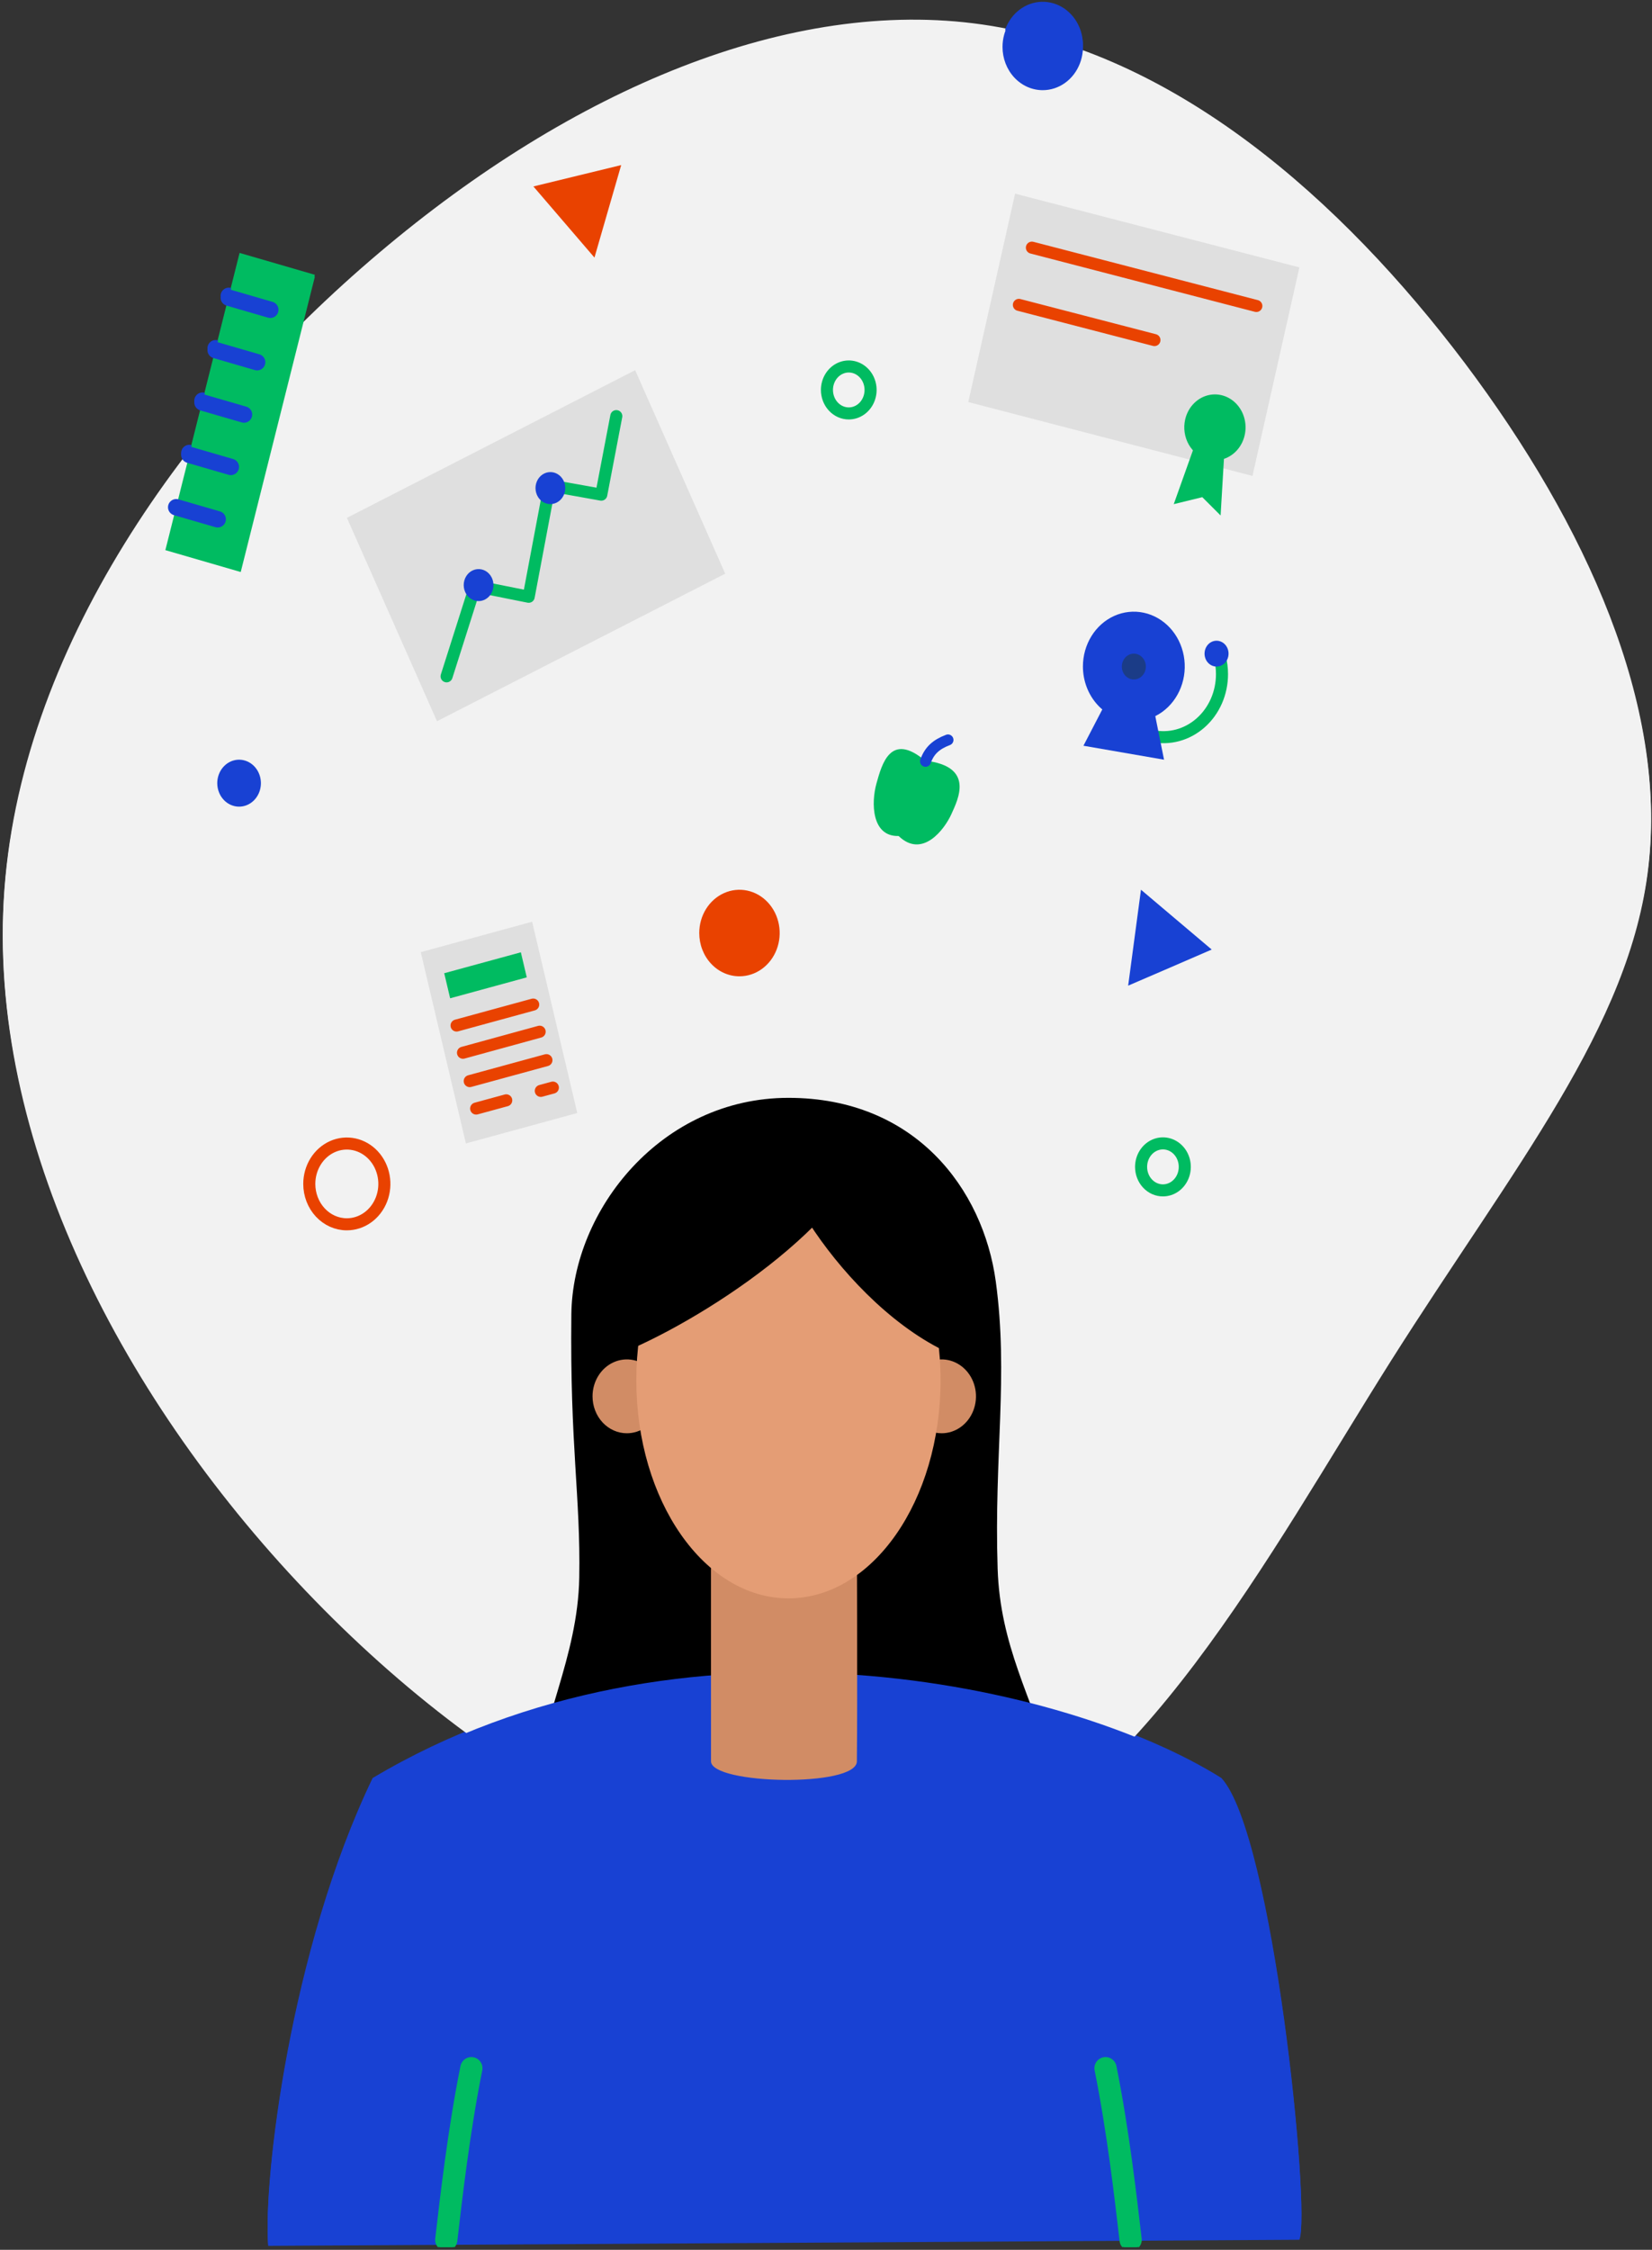 <svg width="426" height="580" viewBox="0 0 426 580" fill="none" xmlns="http://www.w3.org/2000/svg">
<rect x="0" y="0" width="426" height="580" fill="#333333" stroke="none"/>
<g clip-path="url(#clip0)">
<path d="M377.713 93.572C409.388 135.707 429.875 181.928 425.058 223.101C420.357 264.149 390.377 300.265 358.684 350.339C327.01 400.537 293.435 464.823 245.08 480.831C196.615 496.839 133.375 464.7 83.567 414.502C33.759 364.304 -2.616 296.289 0.966 232.009C4.548 167.729 47.978 107.296 97.774 65.167C147.57 23.038 203.779 -0.831 253.363 6.327C302.947 13.485 345.924 51.443 377.713 93.572Z" fill="#F2F2F2"/>
<path fill-rule="evenodd" clip-rule="evenodd" d="M203.301 282.539C235.974 282.539 253.52 306.017 256.781 329.86C260.097 354.25 256.315 374.442 257.259 403.927C257.901 423.781 266.027 437.043 271.236 454.743C276.446 472.443 137.411 476.907 138.24 460.353C139.069 443.798 149.016 426.84 149.373 406.218C149.736 385.193 146.952 372.575 147.334 338.372C147.618 311.373 170.616 282.539 203.301 282.539Z" fill="black"/>
<path fill-rule="evenodd" clip-rule="evenodd" d="M69.149 578.513C67.896 561.893 74.788 502.624 96.092 458.368C175.662 410.975 275.496 433.549 314.969 458.368C328.335 472.97 337.997 569.982 335.075 576.945" fill="#1841D3"/>
<path d="M115.078 576.945C116.331 566.162 118.315 548.788 121.552 532.695" stroke="#00BB61" stroke-width="5.73" stroke-linecap="round" stroke-linejoin="round"/>
<path d="M291.554 576.945C290.301 566.162 288.317 548.788 285.08 532.695" stroke="#00BB61" stroke-width="5.73" stroke-linecap="round" stroke-linejoin="round"/>
<path fill-rule="evenodd" clip-rule="evenodd" d="M152.797 359.495C152.796 357.613 153.314 355.772 154.285 354.206C155.256 352.64 156.637 351.419 158.253 350.697C159.87 349.974 161.649 349.784 163.366 350.149C165.083 350.514 166.66 351.418 167.9 352.747C169.139 354.077 169.984 355.771 170.328 357.617C170.672 359.462 170.5 361.376 169.833 363.117C169.166 364.857 168.034 366.346 166.581 367.394C165.127 368.443 163.417 369.005 161.667 369.009C160.504 369.011 159.351 368.767 158.276 368.29C157.2 367.813 156.222 367.113 155.398 366.23C154.575 365.346 153.921 364.296 153.474 363.141C153.028 361.985 152.798 360.746 152.797 359.495Z" fill="#D18C65"/>
<path fill-rule="evenodd" clip-rule="evenodd" d="M233.971 359.495C233.97 357.612 234.488 355.77 235.46 354.204C236.432 352.638 237.814 351.416 239.431 350.695C241.049 349.973 242.829 349.784 244.546 350.15C246.264 350.517 247.841 351.423 249.08 352.754C250.318 354.085 251.162 355.782 251.504 357.629C251.846 359.476 251.671 361.39 251.001 363.13C250.332 364.87 249.197 366.357 247.741 367.404C246.285 368.45 244.574 369.009 242.823 369.009C240.476 369.009 238.226 368.007 236.566 366.223C234.906 364.439 233.972 362.019 233.971 359.495Z" fill="#D18C65"/>
<path fill-rule="evenodd" clip-rule="evenodd" d="M238.551 195.607C229.621 188.117 227.418 196.485 226.021 201.464C224.623 206.442 224.726 215.22 231.726 215.031C237.861 220.947 243.573 213.288 245.328 209.396C247.082 205.505 251.39 197.065 238.551 195.607Z" fill="#00BB61"/>
<path d="M244.456 190.271C241.377 191.436 239.646 193.024 238.666 195.783" stroke="#1841D3" stroke-width="2.83" stroke-linecap="round" stroke-linejoin="round"/>
<path fill-rule="evenodd" clip-rule="evenodd" d="M180.315 240.059C180.314 237.854 180.92 235.698 182.058 233.863C183.196 232.029 184.814 230.598 186.707 229.752C188.601 228.906 190.685 228.683 192.696 229.11C194.708 229.538 196.556 230.597 198.008 232.154C199.46 233.711 200.45 235.696 200.853 237.858C201.257 240.02 201.055 242.262 200.274 244.301C199.493 246.34 198.168 248.084 196.465 249.313C194.763 250.542 192.76 251.201 190.71 251.206C189.346 251.209 187.996 250.924 186.735 250.365C185.474 249.806 184.329 248.986 183.363 247.951C182.398 246.915 181.631 245.685 181.108 244.331C180.585 242.977 180.316 241.525 180.315 240.059Z" fill="#E94200"/>
<path fill-rule="evenodd" clip-rule="evenodd" d="M108.501 244.978L137.223 237.137L148.858 286.45L120.143 294.259L108.501 244.978Z" fill="#DFDFDF"/>
<path fill-rule="evenodd" clip-rule="evenodd" d="M114.552 250.412L134.313 245.017L135.838 251.479L116.077 256.861L114.552 250.412Z" fill="#00BB61"/>
<path d="M117.734 263.889L137.495 258.494" stroke="#E94200" stroke-width="3.11" stroke-linecap="round" stroke-linejoin="round"/>
<path d="M119.392 270.904L139.159 265.509" stroke="#E94200" stroke-width="3.11" stroke-linecap="round" stroke-linejoin="round"/>
<path d="M121.129 278.224L140.908 272.823" stroke="#E94200" stroke-width="3.11" stroke-linecap="round" stroke-linejoin="round"/>
<path d="M122.787 285.298L130.543 283.177" stroke="#E94200" stroke-width="3.11" stroke-linecap="round" stroke-linejoin="round"/>
<path d="M139.456 280.743L142.566 279.897" stroke="#E94200" stroke-width="3.11" stroke-linecap="round" stroke-linejoin="round"/>
<path fill-rule="evenodd" clip-rule="evenodd" d="M89.46 133.013L163.785 94.951L187.013 147.407L112.688 185.475L89.46 133.013Z" fill="#DFDFDF"/>
<path d="M115.163 173.872L122.557 150.596L136.334 153.394L141.743 124.69L155.054 127.071L158.926 106.82" stroke="#00BB61" stroke-width="3.11" stroke-linecap="round" stroke-linejoin="round"/>
<path fill-rule="evenodd" clip-rule="evenodd" d="M119.949 152.092C119.625 151.357 119.51 150.534 119.621 149.729C119.731 148.923 120.06 148.171 120.568 147.567C121.075 146.963 121.738 146.534 122.472 146.334C123.206 146.135 123.978 146.174 124.691 146.446C125.405 146.719 126.027 147.212 126.48 147.865C126.932 148.517 127.195 149.299 127.235 150.112C127.274 150.925 127.089 151.733 126.702 152.433C126.315 153.132 125.745 153.693 125.062 154.044C124.607 154.278 124.114 154.413 123.61 154.441C123.107 154.47 122.603 154.391 122.128 154.21C121.653 154.028 121.216 153.748 120.842 153.385C120.468 153.021 120.165 152.582 119.949 152.092Z" fill="#1841D3"/>
<path fill-rule="evenodd" clip-rule="evenodd" d="M138.463 127.117C138.137 126.38 138.022 125.556 138.131 124.749C138.241 123.941 138.571 123.187 139.079 122.581C139.587 121.975 140.251 121.545 140.986 121.345C141.722 121.144 142.496 121.183 143.211 121.456C143.926 121.729 144.549 122.224 145.003 122.878C145.456 123.532 145.719 124.316 145.758 125.131C145.797 125.946 145.611 126.755 145.222 127.456C144.834 128.157 144.261 128.718 143.576 129.069C143.121 129.303 142.628 129.438 142.125 129.466C141.622 129.495 141.118 129.416 140.643 129.234C140.168 129.053 139.731 128.773 139.357 128.409C138.983 128.046 138.679 127.607 138.463 127.117Z" fill="#1841D3"/>
<path fill-rule="evenodd" clip-rule="evenodd" d="M279.253 171.354C279.253 168.56 280.024 165.829 281.467 163.506C282.911 161.183 284.963 159.373 287.364 158.305C289.764 157.237 292.405 156.959 294.953 157.506C297.501 158.053 299.84 159.401 301.675 161.378C303.51 163.356 304.759 165.874 305.263 168.615C305.767 171.356 305.503 174.196 304.506 176.776C303.508 179.356 301.822 181.559 299.659 183.108C297.497 184.656 294.956 185.48 292.358 185.475C288.88 185.47 285.546 183.98 283.088 181.332C280.631 178.684 279.251 175.095 279.253 171.354Z" fill="#1841D3"/>
<path d="M314.546 168.888C315.176 171.302 315.279 173.841 314.846 176.306C314.414 178.77 313.457 181.094 312.051 183.095C310.645 185.096 308.828 186.72 306.742 187.841C304.655 188.962 302.356 189.548 300.024 189.555C299.035 189.556 298.048 189.454 297.078 189.249" stroke="#00BB61" stroke-width="3.11" stroke-linecap="round" stroke-linejoin="round"/>
<path fill-rule="evenodd" clip-rule="evenodd" d="M284.42 182.078L279.386 191.787L300.17 195.379L297.895 184.069" fill="#1841D3"/>
<path fill-rule="evenodd" clip-rule="evenodd" d="M289.285 171.354C289.285 170.695 289.466 170.051 289.807 169.503C290.147 168.955 290.631 168.528 291.197 168.276C291.763 168.024 292.386 167.958 292.987 168.086C293.588 168.215 294.14 168.532 294.573 168.998C295.006 169.464 295.301 170.058 295.421 170.704C295.54 171.35 295.479 172.02 295.245 172.629C295.01 173.238 294.613 173.758 294.104 174.124C293.594 174.49 292.995 174.686 292.383 174.686C291.561 174.686 290.773 174.335 290.192 173.71C289.611 173.085 289.285 172.238 289.285 171.354Z" fill="#1B3C87"/>
<path fill-rule="evenodd" clip-rule="evenodd" d="M310.613 168.022C310.613 167.363 310.794 166.719 311.135 166.171C311.475 165.623 311.959 165.196 312.525 164.944C313.091 164.692 313.714 164.626 314.315 164.755C314.916 164.883 315.468 165.2 315.901 165.666C316.334 166.132 316.629 166.726 316.749 167.372C316.869 168.019 316.807 168.688 316.573 169.297C316.338 169.906 315.941 170.426 315.432 170.792C314.922 171.159 314.323 171.354 313.711 171.354C312.89 171.352 312.103 171.001 311.522 170.376C310.941 169.752 310.614 168.905 310.613 168.022Z" fill="#1841D3"/>
<path fill-rule="evenodd" clip-rule="evenodd" d="M61.779 65.199L81.195 70.841L62.076 146.977L42.66 141.355L61.779 65.199Z" fill="#00BB61"/>
<path d="M48.831 116.777L59.522 119.887" stroke="#1841D3" stroke-width="4.23" stroke-linecap="round" stroke-linejoin="round"/>
<path d="M45.437 130.286L56.134 133.39" stroke="#1841D3" stroke-width="4.23" stroke-linecap="round" stroke-linejoin="round"/>
<path d="M52.219 103.287L62.917 106.397" stroke="#1841D3" stroke-width="4.23" stroke-linecap="round" stroke-linejoin="round"/>
<path d="M55.614 89.771L66.305 92.875" stroke="#1841D3" stroke-width="4.23" stroke-linecap="round" stroke-linejoin="round"/>
<path d="M59.002 76.268L69.699 79.372" stroke="#1841D3" stroke-width="4.23" stroke-linecap="round" stroke-linejoin="round"/>
<path fill-rule="evenodd" clip-rule="evenodd" d="M261.761 49.413L335.075 68.447L322.974 122.21L249.69 103.17L261.761 49.413Z" fill="#DFDFDF"/>
<path fill-rule="evenodd" clip-rule="evenodd" d="M305.609 107.699C305.976 106.065 306.785 104.585 307.934 103.445C309.083 102.306 310.52 101.559 312.064 101.298C313.608 101.037 315.189 101.274 316.608 101.98C318.026 102.686 319.218 103.828 320.033 105.262C320.848 106.696 321.249 108.358 321.186 110.038C321.122 111.717 320.597 113.339 319.677 114.698C318.757 116.056 317.483 117.091 316.016 117.67C314.549 118.25 312.955 118.349 311.436 117.955C309.399 117.426 307.64 116.048 306.547 114.125C305.455 112.201 305.117 109.89 305.609 107.699Z" fill="#00BB61"/>
<path fill-rule="evenodd" clip-rule="evenodd" d="M307.945 114.694L302.675 129.473L310.032 127.683L314.757 132.401L315.707 116.302" fill="#00BB61"/>
<path d="M266.093 63.358L323.972 78.39" stroke="#E94200" stroke-width="3.11" stroke-linecap="round" stroke-linejoin="round"/>
<path d="M262.741 78.11L297.695 87.188" stroke="#E94200" stroke-width="3.11" stroke-linecap="round" stroke-linejoin="round"/>
<path fill-rule="evenodd" clip-rule="evenodd" d="M145.416 56.746L137.55 47.577L148.864 44.825L160.185 42.072L156.742 53.994L153.299 65.909L145.416 56.746Z" fill="#E94200"/>
<path fill-rule="evenodd" clip-rule="evenodd" d="M301.694 248.974L290.918 253.607L292.57 241.243L294.222 228.879L303.34 236.59L312.464 244.308L301.694 248.974Z" fill="#1841D3"/>
<path d="M213.242 100.033C213.242 98.836 213.572 97.666 214.19 96.671C214.808 95.676 215.687 94.9 216.715 94.442C217.744 93.984 218.875 93.864 219.967 94.098C221.058 94.331 222.061 94.908 222.848 95.754C223.635 96.6 224.171 97.679 224.388 98.853C224.605 100.027 224.493 101.243 224.067 102.349C223.642 103.455 222.92 104.4 221.995 105.065C221.07 105.73 219.982 106.085 218.869 106.085C217.376 106.085 215.945 105.448 214.89 104.313C213.835 103.178 213.242 101.638 213.242 100.033Z" stroke="#00BB61" stroke-width="3.11" stroke-linecap="round" stroke-linejoin="round"/>
<path fill-rule="evenodd" clip-rule="evenodd" d="M56.025 201.418C56.025 200.221 56.355 199.051 56.974 198.056C57.592 197.061 58.471 196.285 59.499 195.827C60.527 195.369 61.658 195.249 62.75 195.482C63.842 195.716 64.844 196.292 65.631 197.139C66.418 197.985 66.954 199.063 67.171 200.237C67.388 201.411 67.277 202.628 66.851 203.734C66.425 204.84 65.704 205.785 64.778 206.45C63.853 207.115 62.765 207.47 61.652 207.47C60.16 207.47 58.729 206.832 57.673 205.697C56.618 204.562 56.025 203.023 56.025 201.418Z" fill="#1841D3"/>
<path fill-rule="evenodd" clip-rule="evenodd" d="M183.334 395.305H220.962C220.962 395.305 221.138 437.115 220.962 453.565C220.962 460.353 183.346 459.578 183.346 453.565L183.334 395.305Z" fill="#D18C65"/>
<path fill-rule="evenodd" clip-rule="evenodd" d="M164.087 355.33C164.087 324.277 181.634 299.1 203.313 299.1C224.992 299.1 242.544 324.277 242.544 355.33C242.544 386.383 224.998 411.567 203.313 411.567C181.628 411.567 164.087 386.39 164.087 355.33Z" fill="#E49D75"/>
<path fill-rule="evenodd" clip-rule="evenodd" d="M224.496 295.072C214.531 319.976 173.242 344.287 155.853 349.975C153.106 335.105 170.9 271.769 224.496 295.072Z" fill="black"/>
<path fill-rule="evenodd" clip-rule="evenodd" d="M202.43 294.304C194.885 297.395 219.413 339.589 248.807 349.975C260.805 331.604 233.142 293.426 202.43 294.304Z" fill="black"/>
<path fill-rule="evenodd" clip-rule="evenodd" d="M258.518 11.617C258.517 9.411 259.124 7.254 260.263 5.418C261.402 3.583 263.022 2.153 264.917 1.308C266.812 0.463 268.898 0.241 270.91 0.671C272.922 1.101 274.771 2.164 276.222 3.724C277.672 5.284 278.66 7.272 279.06 9.437C279.46 11.601 279.254 13.844 278.468 15.882C277.683 17.921 276.353 19.663 274.646 20.887C272.94 22.113 270.934 22.766 268.882 22.765C266.134 22.765 263.497 21.59 261.554 19.5C259.61 17.409 258.518 14.574 258.518 11.617Z" fill="#1841D3"/>
<path d="M79.755 304.729C79.755 302.67 80.323 300.657 81.387 298.944C82.451 297.232 83.963 295.898 85.731 295.11C87.5 294.322 89.447 294.116 91.325 294.517C93.203 294.919 94.928 295.911 96.281 297.367C97.635 298.823 98.557 300.678 98.931 302.698C99.305 304.717 99.113 306.811 98.38 308.713C97.647 310.616 96.406 312.242 94.814 313.386C93.222 314.53 91.351 315.141 89.436 315.141C86.869 315.141 84.406 314.044 82.591 312.091C80.775 310.139 79.755 307.49 79.755 304.729Z" stroke="#E94200" stroke-width="3.11" stroke-linecap="round" stroke-linejoin="round"/>
<path d="M294.252 300.343C294.251 299.145 294.58 297.973 295.199 296.975C295.817 295.978 296.696 295.201 297.725 294.741C298.755 294.282 299.887 294.161 300.98 294.394C302.074 294.627 303.078 295.203 303.866 296.05C304.655 296.897 305.192 297.977 305.41 299.152C305.627 300.328 305.516 301.546 305.09 302.653C304.664 303.761 303.942 304.707 303.015 305.373C302.089 306.039 301 306.395 299.885 306.395C299.146 306.396 298.413 306.24 297.73 305.936C297.047 305.632 296.426 305.187 295.902 304.625C295.379 304.063 294.964 303.395 294.681 302.66C294.398 301.926 294.252 301.138 294.252 300.343V300.343Z" stroke="#00BB61" stroke-width="3.11" stroke-linecap="round" stroke-linejoin="round"/>
<path d="M377.713 94.059C409.388 136.188 429.875 182.417 425.058 223.556C420.357 264.67 390.377 300.746 358.684 350.827C327.01 401.025 293.435 465.305 245.08 481.313C196.615 497.327 133.375 465.188 83.567 414.99C33.759 364.792 -2.616 296.777 0.966 232.491C4.548 168.204 47.978 107.784 97.774 65.648C147.57 23.513 203.779 -0.317 253.363 6.783C302.947 13.882 345.924 51.924 377.713 94.059Z" fill="#F2F2F2"/>
<path fill-rule="evenodd" clip-rule="evenodd" d="M203.301 283.02C235.974 283.02 253.52 306.505 256.781 330.348C260.097 354.732 256.315 374.924 257.259 404.409C257.901 424.269 266.027 437.525 271.236 455.231C276.446 472.938 137.411 477.395 138.24 460.834C139.069 444.273 149.016 427.321 149.373 406.699C149.736 385.681 146.952 373.056 147.334 338.86C147.618 311.855 170.616 283.02 203.301 283.02Z" fill="black"/>
<path fill-rule="evenodd" clip-rule="evenodd" d="M69.149 578.975C67.896 562.356 74.788 503.086 96.092 458.836C175.662 411.443 275.496 434.011 314.969 458.836C328.335 473.439 337.997 570.444 335.075 577.407" fill="#1841D3"/>
<path d="M115.078 577.427C116.331 566.644 118.315 549.269 121.552 533.177" stroke="#00BB61" stroke-width="5.73" stroke-linecap="round" stroke-linejoin="round"/>
<path d="M291.554 577.427C290.301 566.644 288.317 549.269 285.08 533.177" stroke="#00BB61" stroke-width="5.73" stroke-linecap="round" stroke-linejoin="round"/>
<path fill-rule="evenodd" clip-rule="evenodd" d="M152.797 359.977C152.796 358.094 153.314 356.254 154.285 354.688C155.256 353.122 156.637 351.9 158.253 351.178C159.87 350.456 161.649 350.265 163.366 350.63C165.083 350.996 166.66 351.9 167.9 353.229C169.139 354.558 169.984 356.253 170.328 358.098C170.672 359.944 170.5 361.858 169.833 363.598C169.166 365.339 168.034 366.827 166.581 367.876C165.127 368.925 163.417 369.486 161.667 369.49C160.504 369.493 159.351 369.249 158.276 368.772C157.2 368.295 156.222 367.595 155.398 366.711C154.575 365.827 153.921 364.778 153.474 363.622C153.028 362.467 152.798 361.228 152.797 359.977Z" fill="#D18C65"/>
<path fill-rule="evenodd" clip-rule="evenodd" d="M233.971 359.977C233.97 358.093 234.488 356.252 235.46 354.686C236.432 353.119 237.814 351.898 239.431 351.176C241.049 350.455 242.829 350.265 244.546 350.632C246.264 350.999 247.841 351.905 249.08 353.236C250.318 354.567 251.162 356.263 251.504 358.11C251.846 359.957 251.671 361.872 251.001 363.612C250.332 365.352 249.197 366.839 247.741 367.885C246.285 368.932 244.574 369.49 242.823 369.49C240.476 369.49 238.226 368.488 236.566 366.704C234.906 364.92 233.972 362.5 233.971 359.977Z" fill="#D18C65"/>
<path fill-rule="evenodd" clip-rule="evenodd" d="M238.551 196.095C229.621 188.598 227.418 196.973 226.021 201.952C224.623 206.93 224.726 215.708 231.726 215.519C237.861 221.441 243.573 213.782 245.328 209.891C247.082 205.999 251.39 197.553 238.551 196.095Z" fill="#00BB61"/>
<path d="M244.456 190.752C241.377 191.917 239.646 193.505 238.666 196.264" stroke="#1841D3" stroke-width="2.83" stroke-linecap="round" stroke-linejoin="round"/>
<path fill-rule="evenodd" clip-rule="evenodd" d="M180.315 240.54C180.314 238.335 180.92 236.179 182.058 234.345C183.196 232.51 184.814 231.08 186.707 230.234C188.601 229.388 190.685 229.164 192.696 229.592C194.708 230.019 196.556 231.079 198.008 232.636C199.46 234.193 200.45 236.177 200.853 238.34C201.257 240.502 201.055 242.744 200.274 244.783C199.493 246.821 198.168 248.566 196.465 249.795C194.763 251.024 192.76 251.682 190.71 251.687C189.346 251.692 187.995 251.407 186.734 250.848C185.473 250.29 184.327 249.47 183.361 248.434C182.396 247.399 181.63 246.168 181.107 244.814C180.584 243.459 180.315 242.007 180.315 240.54Z" fill="#E94200"/>
<path fill-rule="evenodd" clip-rule="evenodd" d="M108.501 245.46L137.223 237.619L148.858 286.931L120.143 294.773L108.501 245.46Z" fill="#DFDFDF"/>
<path fill-rule="evenodd" clip-rule="evenodd" d="M114.552 250.893L134.313 245.499L135.838 251.961L116.077 257.355L114.552 250.893Z" fill="#00BB61"/>
<path d="M117.734 264.377L137.495 258.976" stroke="#E94200" stroke-width="3.11" stroke-linecap="round" stroke-linejoin="round"/>
<path d="M119.392 271.392L139.159 265.971" stroke="#E94200" stroke-width="3.11" stroke-linecap="round" stroke-linejoin="round"/>
<path d="M121.129 278.706L140.908 273.305" stroke="#E94200" stroke-width="3.11" stroke-linecap="round" stroke-linejoin="round"/>
<path d="M122.787 285.78L130.543 283.665" stroke="#E94200" stroke-width="3.11" stroke-linecap="round" stroke-linejoin="round"/>
<path d="M139.456 281.224L142.566 280.378" stroke="#E94200" stroke-width="3.11" stroke-linecap="round" stroke-linejoin="round"/>
<path fill-rule="evenodd" clip-rule="evenodd" d="M89.46 133.501L163.785 95.433L187.013 147.895L112.688 185.93L89.46 133.501Z" fill="#DFDFDF"/>
<path d="M115.163 174.354L122.557 151.084L136.334 153.843L141.743 125.139L155.054 127.52L158.926 107.276" stroke="#00BB61" stroke-width="3.11" stroke-linecap="round" stroke-linejoin="round"/>
<path fill-rule="evenodd" clip-rule="evenodd" d="M119.949 152.606C119.623 151.869 119.507 151.045 119.617 150.238C119.726 149.43 120.056 148.676 120.564 148.07C121.072 147.464 121.736 147.034 122.472 146.834C123.207 146.634 123.981 146.672 124.696 146.945C125.411 147.218 126.035 147.713 126.488 148.368C126.942 149.022 127.205 149.806 127.244 150.621C127.283 151.436 127.096 152.245 126.708 152.945C126.32 153.646 125.747 154.208 125.062 154.558C124.143 155.027 123.089 155.085 122.13 154.719C121.172 154.353 120.387 153.593 119.949 152.606Z" fill="#1841D3"/>
<path fill-rule="evenodd" clip-rule="evenodd" d="M138.463 127.598C138.137 126.862 138.022 126.037 138.131 125.23C138.241 124.423 138.571 123.668 139.079 123.062C139.587 122.456 140.251 122.026 140.986 121.826C141.722 121.626 142.496 121.665 143.211 121.938C143.926 122.211 144.549 122.706 145.003 123.36C145.456 124.014 145.719 124.798 145.758 125.613C145.797 126.428 145.611 127.237 145.222 127.938C144.834 128.639 144.261 129.2 143.576 129.551C143.121 129.784 142.628 129.919 142.125 129.948C141.622 129.976 141.118 129.897 140.643 129.716C140.168 129.535 139.731 129.254 139.357 128.891C138.983 128.528 138.679 128.088 138.463 127.598Z" fill="#1841D3"/>
<path fill-rule="evenodd" clip-rule="evenodd" d="M279.253 171.836C279.248 169.04 280.015 166.307 281.456 163.981C282.897 161.654 284.947 159.84 287.347 158.768C289.747 157.696 292.389 157.415 294.938 157.959C297.487 158.503 299.829 159.848 301.667 161.824C303.504 163.801 304.755 166.319 305.261 169.061C305.767 171.803 305.505 174.644 304.508 177.225C303.511 179.807 301.825 182.012 299.662 183.562C297.499 185.111 294.957 185.936 292.358 185.93C288.885 185.924 285.555 184.436 283.099 181.795C280.642 179.153 279.259 175.572 279.253 171.836Z" fill="#1841D3"/>
<path d="M314.546 169.376C314.927 170.815 315.118 172.304 315.114 173.801C315.115 176.202 314.621 178.574 313.667 180.745C312.713 182.916 311.323 184.833 309.597 186.356C307.871 187.88 305.853 188.973 303.687 189.556C301.521 190.14 299.262 190.2 297.072 189.731" stroke="#00BB61" stroke-width="3.11" stroke-linecap="round" stroke-linejoin="round"/>
<path fill-rule="evenodd" clip-rule="evenodd" d="M284.42 182.56L279.386 192.249L300.17 195.848L297.895 184.531" fill="#1841D3"/>
<path fill-rule="evenodd" clip-rule="evenodd" d="M289.285 171.836C289.285 171.177 289.466 170.532 289.807 169.985C290.147 169.437 290.631 169.01 291.197 168.757C291.763 168.505 292.386 168.439 292.987 168.568C293.588 168.696 294.14 169.014 294.573 169.48C295.006 169.946 295.301 170.539 295.421 171.186C295.54 171.832 295.479 172.502 295.245 173.111C295.01 173.719 294.613 174.24 294.104 174.606C293.594 174.972 292.995 175.167 292.383 175.167C291.561 175.167 290.773 174.816 290.192 174.191C289.611 173.567 289.285 172.719 289.285 171.836Z" fill="#1B3C87"/>
<path fill-rule="evenodd" clip-rule="evenodd" d="M310.613 168.504C310.613 167.845 310.794 167.201 311.135 166.653C311.475 166.105 311.959 165.678 312.525 165.426C313.091 165.173 313.714 165.107 314.315 165.236C314.916 165.365 315.468 165.682 315.901 166.148C316.334 166.614 316.629 167.207 316.749 167.854C316.869 168.5 316.807 169.17 316.573 169.779C316.338 170.388 315.941 170.908 315.432 171.274C314.922 171.64 314.323 171.836 313.711 171.836C312.889 171.836 312.101 171.484 311.52 170.86C310.939 170.235 310.613 169.387 310.613 168.504Z" fill="#1841D3"/>
<path fill-rule="evenodd" clip-rule="evenodd" d="M61.779 65.681L81.195 71.329L62.076 147.465L42.642 141.824L61.779 65.681Z" fill="#00BB61"/>
<path d="M48.831 117.265L59.522 120.369" stroke="#1841D3" stroke-width="4.23" stroke-linecap="round" stroke-linejoin="round"/>
<path d="M45.437 130.768L56.134 133.872" stroke="#1841D3" stroke-width="4.23" stroke-linecap="round" stroke-linejoin="round"/>
<path d="M52.219 103.762L62.917 106.866" stroke="#1841D3" stroke-width="4.23" stroke-linecap="round" stroke-linejoin="round"/>
<path d="M55.614 90.272L66.305 93.376" stroke="#1841D3" stroke-width="4.23" stroke-linecap="round" stroke-linejoin="round"/>
<path d="M59.002 76.75L69.699 79.86" stroke="#1841D3" stroke-width="4.23" stroke-linecap="round" stroke-linejoin="round"/>
<path fill-rule="evenodd" clip-rule="evenodd" d="M261.761 49.927L335.075 68.935L322.974 122.692L249.69 103.651L261.761 49.927Z" fill="#DFDFDF"/>
<path fill-rule="evenodd" clip-rule="evenodd" d="M305.609 108.18C305.976 106.547 306.785 105.066 307.934 103.927C309.083 102.787 310.52 102.04 312.064 101.779C313.608 101.518 315.189 101.756 316.608 102.461C318.026 103.167 319.218 104.309 320.033 105.744C320.848 107.178 321.249 108.84 321.186 110.519C321.122 112.199 320.597 113.821 319.677 115.179C318.757 116.538 317.483 117.572 316.016 118.152C314.549 118.732 312.955 118.831 311.436 118.436C309.399 117.907 307.64 116.529 306.547 114.606C305.455 112.683 305.117 110.371 305.609 108.18Z" fill="#00BB61"/>
<path fill-rule="evenodd" clip-rule="evenodd" d="M307.945 115.182L302.675 129.967L310.032 128.171L314.757 132.889L315.707 116.783" fill="#00BB61"/>
<path d="M266.093 63.846L323.972 78.878" stroke="#E94200" stroke-width="3.11" stroke-linecap="round" stroke-linejoin="round"/>
<path d="M262.741 78.598L297.695 87.669" stroke="#E94200" stroke-width="3.11" stroke-linecap="round" stroke-linejoin="round"/>
<path fill-rule="evenodd" clip-rule="evenodd" d="M145.416 57.228L137.55 48.066L148.864 45.313L160.185 42.56L156.736 54.482L153.293 66.403L145.416 57.228Z" fill="#E94200"/>
<path fill-rule="evenodd" clip-rule="evenodd" d="M301.694 249.455L290.918 254.095L292.57 241.731L294.222 229.367L303.34 237.078L312.464 244.79L301.694 249.455Z" fill="#1841D3"/>
<path d="M213.242 100.528C213.242 99.331 213.572 98.161 214.19 97.166C214.808 96.17 215.687 95.395 216.715 94.937C217.744 94.479 218.875 94.359 219.967 94.592C221.058 94.826 222.061 95.402 222.848 96.249C223.635 97.095 224.171 98.173 224.388 99.347C224.605 100.521 224.493 101.738 224.067 102.844C223.642 103.95 222.92 104.895 221.995 105.56C221.07 106.225 219.982 106.58 218.869 106.58C217.376 106.58 215.945 105.942 214.89 104.807C213.835 103.672 213.242 102.133 213.242 100.528Z" stroke="#00BB61" stroke-width="3.11" stroke-linecap="round" stroke-linejoin="round"/>
<path fill-rule="evenodd" clip-rule="evenodd" d="M56.025 201.9C56.025 200.703 56.355 199.533 56.974 198.537C57.592 197.542 58.471 196.766 59.499 196.308C60.527 195.85 61.658 195.731 62.75 195.964C63.842 196.198 64.844 196.774 65.631 197.62C66.418 198.467 66.954 199.545 67.171 200.719C67.388 201.893 67.277 203.11 66.851 204.216C66.425 205.321 65.704 206.267 64.778 206.932C63.853 207.597 62.765 207.951 61.652 207.951C60.16 207.951 58.729 207.314 57.673 206.179C56.618 205.044 56.025 203.505 56.025 201.9Z" fill="#1841D3"/>
<path fill-rule="evenodd" clip-rule="evenodd" d="M183.334 395.787H220.962C220.962 395.787 221.138 437.596 220.962 454.053C220.962 460.841 183.346 460.06 183.346 454.053L183.334 395.787Z" fill="#D18C65"/>
<path fill-rule="evenodd" clip-rule="evenodd" d="M164.087 355.818C164.087 324.759 181.634 299.588 203.313 299.588C224.992 299.588 242.544 324.759 242.544 355.818C242.544 386.878 224.998 412.048 203.313 412.048C181.628 412.048 164.087 386.871 164.087 355.818Z" fill="#E49D75"/>
<path fill-rule="evenodd" clip-rule="evenodd" d="M224.496 295.554C214.531 320.457 173.242 344.775 155.853 350.463C153.106 335.6 170.9 272.257 224.496 295.554Z" fill="black"/>
<path fill-rule="evenodd" clip-rule="evenodd" d="M202.43 294.786C194.885 297.857 219.413 340.07 248.795 350.463C260.805 332.086 233.142 293.914 202.43 294.786Z" fill="black"/>
<path fill-rule="evenodd" clip-rule="evenodd" d="M258.518 12.107C258.515 9.9 259.122 7.742 260.26 5.906C261.398 4.07 263.018 2.638 264.913 1.792C266.808 0.946 268.894 0.724 270.906 1.153C272.919 1.583 274.768 2.645 276.219 4.205C277.671 5.765 278.659 7.753 279.06 9.917C279.46 12.082 279.255 14.325 278.469 16.364C277.684 18.402 276.353 20.145 274.647 21.37C272.94 22.595 270.934 23.249 268.882 23.247C266.135 23.247 263.499 22.074 261.556 19.985C259.612 17.896 258.519 15.062 258.518 12.107Z" fill="#1841D3"/>
<path d="M79.755 305.211C79.755 303.151 80.323 301.138 81.387 299.426C82.451 297.714 83.963 296.379 85.731 295.591C87.5 294.803 89.447 294.597 91.325 294.999C93.203 295.401 94.928 296.392 96.281 297.848C97.635 299.304 98.557 301.16 98.931 303.179C99.305 305.199 99.113 307.292 98.38 309.195C97.647 311.097 96.406 312.724 94.814 313.868C93.222 315.012 91.351 315.622 89.436 315.622C86.869 315.622 84.406 314.525 82.591 312.573C80.775 310.62 79.755 307.972 79.755 305.211Z" stroke="#E94200" stroke-width="3.11" stroke-linecap="round" stroke-linejoin="round"/>
<path d="M294.252 300.825C294.251 299.626 294.58 298.454 295.199 297.457C295.817 296.46 296.696 295.682 297.725 295.223C298.755 294.763 299.887 294.642 300.98 294.875C302.074 295.108 303.078 295.685 303.866 296.532C304.655 297.379 305.192 298.458 305.41 299.634C305.627 300.809 305.516 302.028 305.09 303.135C304.664 304.242 303.942 305.189 303.015 305.855C302.089 306.521 301 306.876 299.885 306.876C299.146 306.877 298.413 306.721 297.73 306.418C297.047 306.114 296.426 305.668 295.902 305.106C295.379 304.544 294.964 303.877 294.681 303.142C294.398 302.407 294.252 301.62 294.252 300.825V300.825Z" stroke="#00BB61" stroke-width="3.11" stroke-linecap="round" stroke-linejoin="round"/>
</g>
<defs>
<clipPath id="clip0">
<rect x="0.724" y="0.471" width="425.037" height="578.824" fill="white"/>
</clipPath>
</defs>
</svg>
